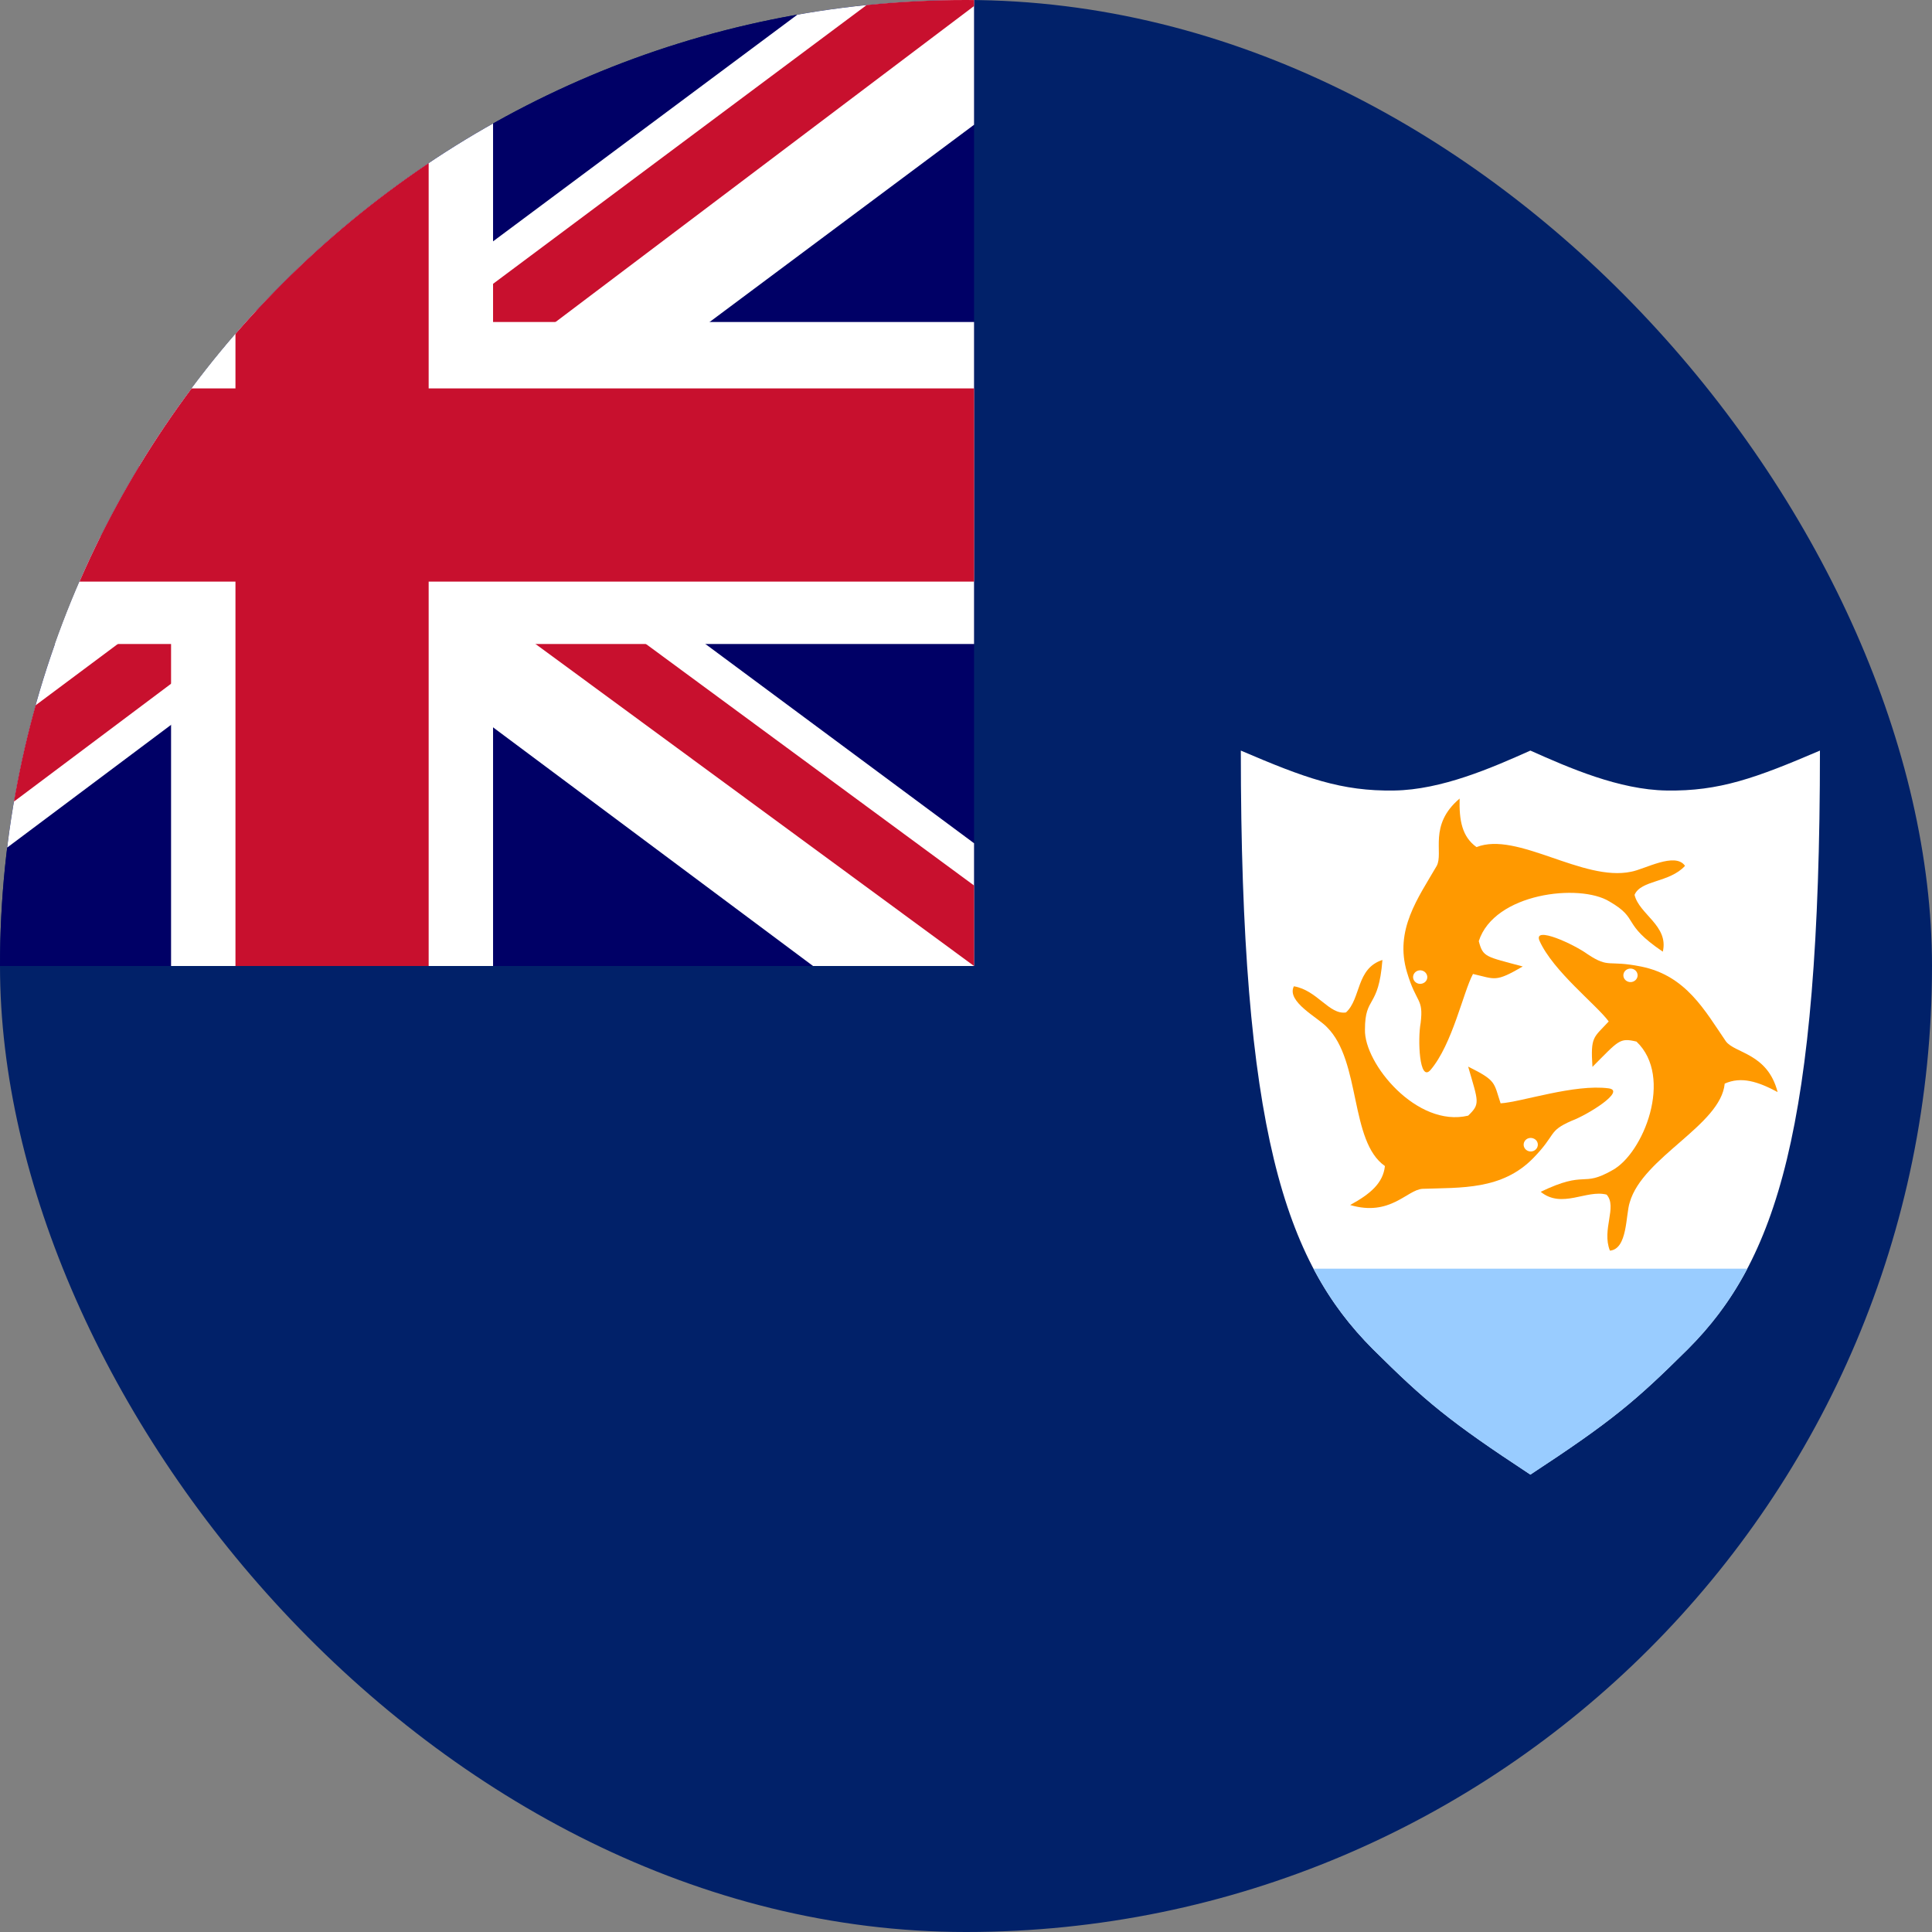 <svg width="24" height="24" viewBox="0 0 24 24" fill="none" xmlns="http://www.w3.org/2000/svg">
<rect x="0" y="0" width="24" height="24" fill="#808080" stroke="none"/>
<g clip-path="url(#clip0_3053_1923)">
<rect width="24" height="24" rx="12" fill="#012169"/>
<path d="M-3.9 0H12.1V12H-3.9V0Z" fill="#000066"/>
<path d="M-2.025 0L4.075 4.525L10.15 0H12.1V1.55L6.1 6.025L12.1 10.475V12H10.1L4.1 7.525L-1.875 12H-3.9V10.5L2.075 6.05L-3.9 1.6V0H-2.025Z" fill="white"/>
<path d="M6.7 7.025L12.1 11V12L5.325 7.025H6.7ZM2.1 7.525L2.25 8.4L-2.55 12H-3.9L2.1 7.525ZM12.1 0V0.075L5.875 4.775L5.925 3.675L10.85 0H12.1ZM-3.9 0L2.075 4.4H0.575L-3.9 1.05V0Z" fill="#C8102E"/>
<path d="M2.125 0V12H6.125V0H2.125ZM-3.9 4V8H12.1V4H-3.9Z" fill="white"/>
<path d="M-3.9 4.825V7.225H12.1V4.825H-3.9ZM2.925 0V12H5.325V0H2.925Z" fill="#C8102E"/>
<path d="M15.414 9.324C15.414 14.04 15.961 15.664 17.055 16.759C17.708 17.407 17.998 17.651 19.011 18.317C20.025 17.651 20.314 17.407 20.967 16.759C22.061 15.664 22.608 14.04 22.608 9.324C21.812 9.665 21.358 9.831 20.702 9.82C20.115 9.811 19.492 9.539 19.011 9.324C18.53 9.539 17.908 9.811 17.32 9.82C16.664 9.831 16.21 9.665 15.414 9.324Z" fill="white"/>
<path d="M19.124 11.686C19.293 12.065 19.835 12.484 19.984 12.689C19.795 12.894 19.757 12.872 19.782 13.253C20.111 12.924 20.117 12.889 20.329 12.939C20.794 13.381 20.413 14.331 20.029 14.537C19.645 14.757 19.714 14.529 19.139 14.805C19.403 15.02 19.709 14.774 19.958 14.84C20.094 14.993 19.894 15.273 19.999 15.536C20.22 15.516 20.194 15.091 20.245 14.937C20.406 14.373 21.376 13.979 21.425 13.461C21.629 13.37 21.834 13.433 22.082 13.566C21.958 13.081 21.549 13.086 21.439 12.935C21.178 12.554 20.946 12.12 20.388 12.007C19.965 11.922 19.996 12.033 19.725 11.856C19.556 11.731 19.042 11.494 19.124 11.686Z" fill="#FF9900"/>
<path d="M20.255 12.2C20.303 12.2 20.343 12.162 20.343 12.116C20.343 12.069 20.303 12.032 20.255 12.032C20.206 12.032 20.166 12.069 20.166 12.116C20.166 12.162 20.206 12.2 20.255 12.2Z" fill="white"/>
<path d="M17.77 13.292C18.043 12.972 18.178 12.32 18.298 12.099C18.577 12.163 18.574 12.205 18.916 12.006C18.457 11.882 18.422 11.893 18.37 11.691C18.562 11.093 19.621 10.971 19.992 11.198C20.375 11.419 20.131 11.466 20.656 11.822C20.732 11.5 20.361 11.357 20.305 11.116C20.384 10.93 20.737 10.968 20.932 10.756C20.81 10.579 20.429 10.8 20.262 10.829C19.663 10.956 18.845 10.323 18.342 10.523C18.162 10.394 18.125 10.192 18.132 9.92C17.74 10.251 17.936 10.594 17.847 10.757C17.616 11.155 17.321 11.553 17.478 12.077C17.596 12.474 17.685 12.395 17.648 12.706C17.61 12.907 17.63 13.451 17.77 13.292Z" fill="#FF9900"/>
<path d="M17.72 12.099C17.697 12.057 17.644 12.042 17.601 12.063C17.558 12.085 17.541 12.136 17.564 12.177C17.587 12.218 17.64 12.234 17.683 12.212C17.727 12.191 17.743 12.14 17.72 12.099Z" fill="white"/>
<path d="M19.985 13.52C19.557 13.463 18.902 13.69 18.641 13.706C18.554 13.446 18.593 13.426 18.238 13.25C18.364 13.689 18.392 13.711 18.238 13.859C17.601 14.011 16.944 13.211 16.956 12.79C16.956 12.363 17.125 12.538 17.173 11.925C16.844 12.03 16.908 12.407 16.72 12.577C16.512 12.609 16.364 12.301 16.073 12.252C15.977 12.443 16.373 12.64 16.485 12.761C16.909 13.184 16.764 14.178 17.204 14.485C17.181 14.7 17.019 14.834 16.772 14.969C17.271 15.117 17.478 14.78 17.67 14.768C18.147 14.751 18.657 14.785 19.046 14.387C19.341 14.085 19.224 14.054 19.523 13.923C19.723 13.849 20.201 13.552 19.985 13.52Z" fill="#FF9900"/>
<path d="M18.94 14.176C18.915 14.216 18.928 14.268 18.97 14.292C19.012 14.316 19.066 14.303 19.091 14.263C19.116 14.223 19.103 14.171 19.061 14.148C19.019 14.124 18.965 14.136 18.94 14.176Z" fill="white"/>
<path d="M16.317 15.76C16.526 16.159 16.773 16.478 17.055 16.761C17.708 17.409 17.998 17.653 19.011 18.319C20.025 17.653 20.314 17.409 20.967 16.761C21.25 16.478 21.496 16.159 21.706 15.76H16.317Z" fill="#99CCFF"/>
</g>
<defs>
<clipPath id="clip0_3053_1923">
<rect width="24" height="24" rx="12" fill="white"/>
</clipPath>
</defs>
</svg>
